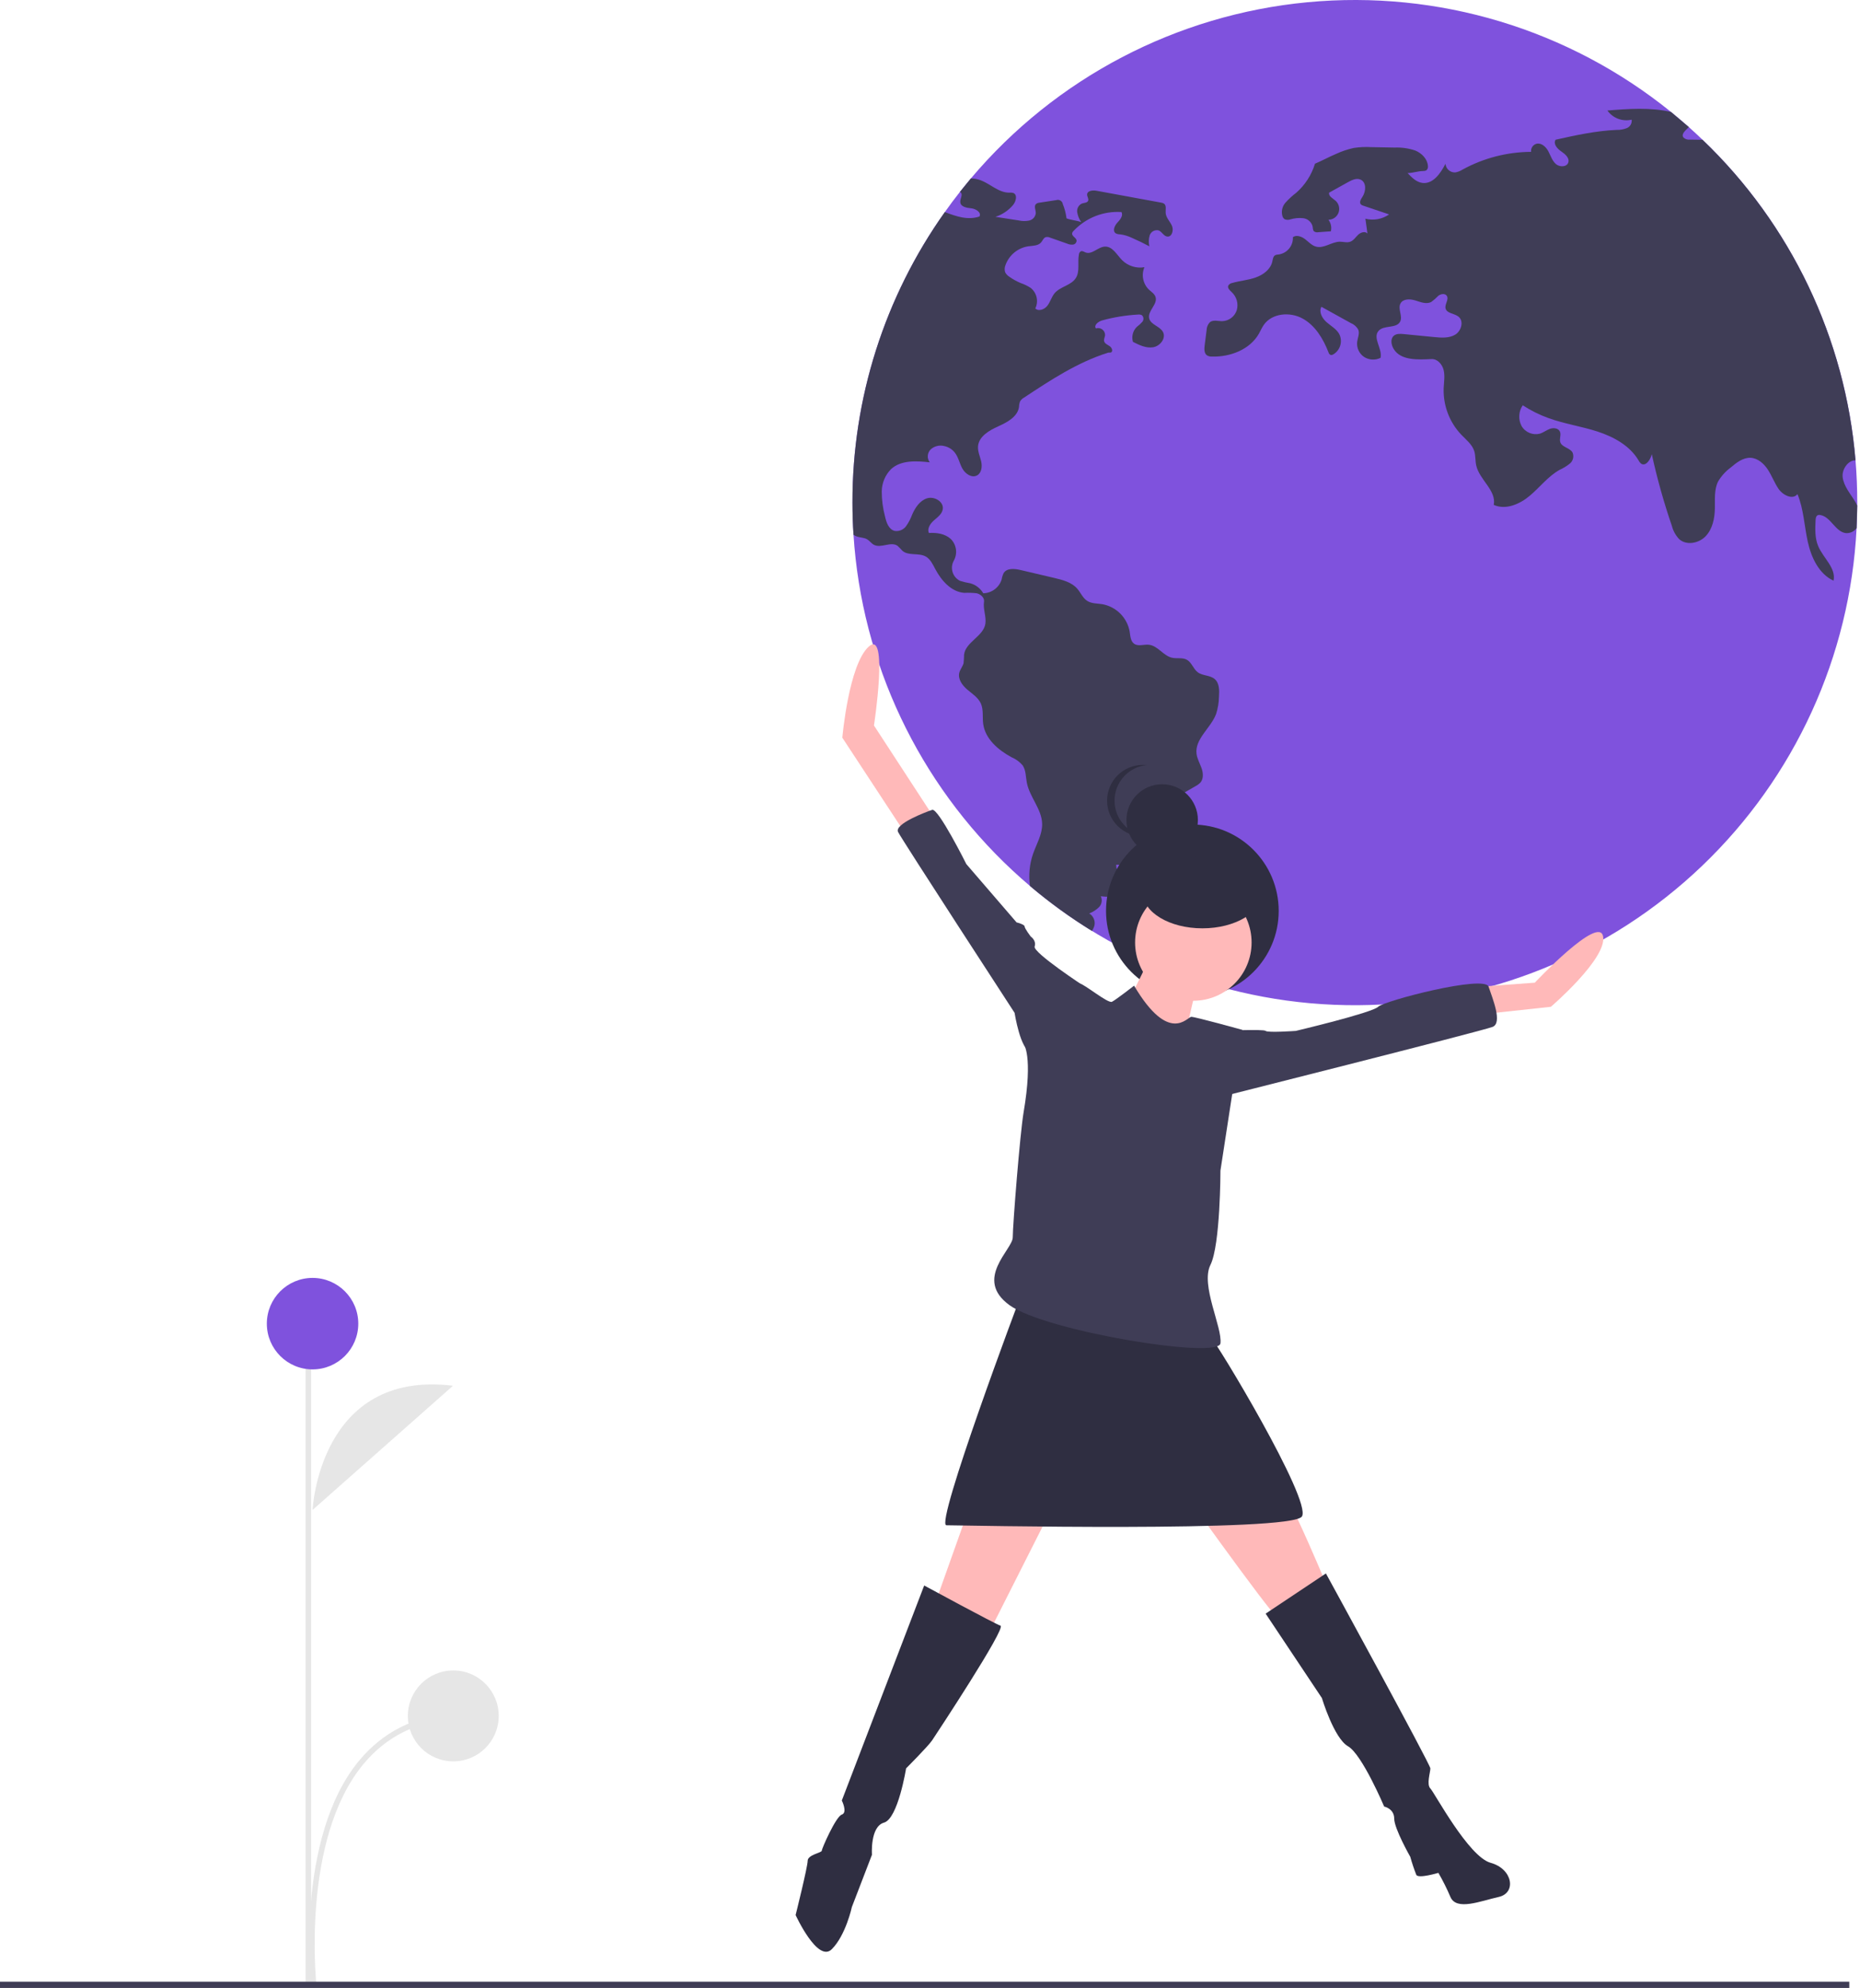 <svg width="117" height="125" viewBox="0 0 117 125" fill="none" xmlns="http://www.w3.org/2000/svg">
<g clip-path="url(#clip0)">
<path d="M19.661 94.944C19.661 94.944 20.072 86.107 28.495 87.134L19.661 94.944Z" fill="#E6E6E6"/>
<path d="M19.562 124.889C19.552 124.796 18.557 115.588 22.583 110.714C24.069 108.916 26.059 107.908 28.5 107.721L28.526 108.068C26.184 108.248 24.275 109.213 22.852 110.935C18.921 115.694 19.898 124.758 19.908 124.849L19.562 124.889Z" fill="#E6E6E6"/>
<path d="M19.572 85.907H19.222V124.624H19.572V85.907Z" fill="#E6E6E6"/>
<path d="M19.661 86.106C21.249 86.106 22.537 84.818 22.537 83.23C22.537 81.641 21.249 80.353 19.661 80.353C18.072 80.353 16.785 81.641 16.785 83.23C16.785 84.818 18.072 86.106 19.661 86.106Z" fill="#7F52DD"/>
<path d="M28.513 110.752C30.092 110.752 31.371 109.473 31.371 107.894C31.371 106.316 30.092 105.036 28.513 105.036C26.935 105.036 25.655 106.316 25.655 107.894C25.655 109.473 26.935 110.752 28.513 110.752Z" fill="#E6E6E6"/>
<path d="M116.827 31.602V31.791C116.823 32.267 116.809 32.739 116.786 33.21C116.377 41.268 112.901 48.863 107.071 54.44C101.241 60.017 93.499 63.154 85.432 63.206C77.364 63.259 69.582 60.224 63.68 54.724C57.778 49.224 54.203 41.674 53.688 33.623C53.645 32.954 53.623 32.281 53.623 31.602C53.612 25.057 55.643 18.671 59.434 13.335C59.737 12.905 60.052 12.483 60.38 12.069C60.606 11.781 60.838 11.499 61.072 11.22C66.407 4.9 74.006 0.923 82.24 0.141C90.473 -0.64 98.685 1.837 105.113 7.041C105.493 7.348 105.868 7.666 106.233 7.991C106.525 8.251 106.813 8.517 107.095 8.788C112.656 14.107 116.078 21.277 116.718 28.945C116.791 29.822 116.827 30.708 116.827 31.602Z" fill="#7F52DD"/>
<path d="M60.38 12.069C60.395 12.075 60.41 12.084 60.423 12.095C60.593 12.234 60.38 12.503 60.406 12.725C60.436 13.008 60.814 13.071 61.1 13.099C61.386 13.129 61.747 13.359 61.612 13.612C60.894 13.86 60.167 13.617 59.434 13.335C55.643 18.671 53.612 25.057 53.623 31.602C53.623 32.281 53.645 32.955 53.688 33.623C53.748 33.667 53.813 33.702 53.883 33.728C54.098 33.81 54.347 33.795 54.545 33.911C54.702 34.003 54.808 34.167 54.965 34.253C55.414 34.498 56.037 34.027 56.456 34.319C56.565 34.418 56.667 34.523 56.764 34.633C57.151 34.969 57.787 34.743 58.234 34.994C58.522 35.156 58.671 35.478 58.825 35.77C59.21 36.501 59.834 37.219 60.657 37.278C60.917 37.266 61.177 37.274 61.435 37.303C61.689 37.361 61.938 37.583 61.898 37.839C61.827 38.279 62.044 38.761 61.986 39.202C61.88 40.008 60.739 40.36 60.642 41.166C60.642 41.344 60.632 41.521 60.612 41.697C60.56 41.908 60.401 42.08 60.345 42.291C60.238 42.688 60.524 43.086 60.836 43.353C61.15 43.621 61.523 43.854 61.696 44.228C61.876 44.626 61.788 45.088 61.846 45.52C61.975 46.464 62.79 47.162 63.628 47.614C63.897 47.726 64.135 47.9 64.325 48.121C64.54 48.433 64.518 48.843 64.591 49.215C64.768 50.125 65.533 50.875 65.554 51.801C65.569 52.462 65.204 53.059 64.985 53.68C64.759 54.332 64.692 55.027 64.789 55.71C66.015 56.749 67.318 57.694 68.687 58.537C68.761 58.427 68.816 58.305 68.848 58.176C68.874 58.033 68.856 57.886 68.796 57.754C68.737 57.622 68.639 57.511 68.515 57.436C68.746 57.349 68.956 57.214 69.132 57.041C69.218 56.952 69.275 56.839 69.295 56.716C69.315 56.594 69.297 56.469 69.243 56.357C69.622 56.404 70.071 56.428 70.32 56.138C70.52 55.906 70.507 55.557 70.428 55.263C70.349 54.966 70.215 54.68 70.213 54.373C71.09 54.415 71.968 54.386 72.84 54.285C72.714 53.859 72.427 53.5 72.04 53.283C72.436 53.216 72.795 52.743 72.92 52.363C73.028 51.974 73.033 51.565 72.937 51.174C72.907 51.073 72.903 50.967 72.924 50.864C72.987 50.728 73.099 50.62 73.238 50.561C73.891 50.185 74.545 49.809 75.198 49.435C75.315 49.376 75.421 49.298 75.512 49.205C75.716 48.962 75.686 48.598 75.581 48.3C75.476 48.001 75.308 47.719 75.267 47.405C75.147 46.466 76.153 45.791 76.493 44.905C76.608 44.551 76.67 44.183 76.677 43.811C76.705 43.411 76.708 42.949 76.402 42.693C76.108 42.446 75.65 42.502 75.342 42.271C75.061 42.061 74.964 41.654 74.657 41.485C74.377 41.33 74.029 41.429 73.717 41.356C73.171 41.229 72.827 40.599 72.268 40.541C71.954 40.507 71.597 40.661 71.34 40.478C71.112 40.315 71.103 39.99 71.06 39.715C70.984 39.287 70.778 38.892 70.471 38.584C70.163 38.275 69.769 38.069 69.34 37.991C69.016 37.94 68.663 37.959 68.386 37.781C68.106 37.6 67.979 37.262 67.758 37.011C67.405 36.609 66.846 36.465 66.324 36.342C65.615 36.177 64.906 36.011 64.198 35.843C63.822 35.753 63.336 35.706 63.132 36.037C63.071 36.163 63.029 36.297 63.007 36.435C62.93 36.683 62.777 36.9 62.569 37.056C62.362 37.212 62.11 37.299 61.85 37.303C61.672 37 61.385 36.776 61.046 36.68C60.825 36.643 60.607 36.591 60.393 36.525C60.281 36.47 60.181 36.393 60.1 36.299C60.019 36.204 59.958 36.094 59.921 35.975C59.884 35.856 59.872 35.731 59.885 35.607C59.898 35.483 59.936 35.363 59.997 35.255C60.119 35.036 60.166 34.784 60.131 34.537C60.095 34.289 59.98 34.06 59.801 33.885C59.44 33.56 58.918 33.481 58.432 33.513C58.305 33.236 58.518 32.924 58.746 32.722C58.976 32.522 59.253 32.324 59.303 32.023C59.382 31.55 58.778 31.191 58.32 31.331C57.862 31.473 57.57 31.918 57.377 32.357C57.283 32.615 57.155 32.86 56.996 33.085C56.915 33.197 56.804 33.283 56.677 33.336C56.549 33.388 56.41 33.404 56.274 33.382C55.895 33.285 55.751 32.836 55.667 32.458C55.533 31.952 55.465 31.431 55.465 30.908C55.469 30.379 55.679 29.873 56.05 29.497C56.676 28.921 57.639 28.977 58.484 29.07C58.393 28.949 58.35 28.799 58.362 28.649C58.374 28.498 58.44 28.358 58.548 28.253C58.661 28.152 58.797 28.081 58.944 28.045C59.091 28.009 59.244 28.009 59.391 28.046C59.646 28.099 59.875 28.236 60.042 28.435C60.283 28.728 60.352 29.125 60.532 29.456C60.715 29.79 61.124 30.073 61.457 29.895C61.747 29.74 61.792 29.34 61.721 29.02C61.648 28.702 61.496 28.39 61.521 28.063C61.571 27.442 62.218 27.066 62.788 26.81C63.357 26.554 64.009 26.208 64.099 25.589C64.103 25.469 64.126 25.35 64.168 25.236C64.231 25.135 64.319 25.052 64.424 24.996C66.085 23.897 67.777 22.784 69.678 22.184C69.777 22.151 69.787 22.186 69.888 22.162C70.03 22.081 69.936 21.855 69.8 21.765C69.665 21.674 69.484 21.603 69.45 21.444C69.426 21.328 69.495 21.212 69.512 21.094C69.517 21.022 69.504 20.951 69.474 20.886C69.445 20.82 69.399 20.764 69.343 20.72C69.286 20.676 69.22 20.647 69.149 20.635C69.079 20.623 69.006 20.628 68.938 20.651C68.786 20.449 69.087 20.215 69.332 20.146C70.065 19.945 70.819 19.822 71.578 19.78C71.666 19.766 71.756 19.781 71.834 19.823C71.89 19.877 71.923 19.95 71.927 20.028C71.93 20.105 71.904 20.181 71.853 20.24C71.75 20.355 71.635 20.46 71.511 20.552C71.388 20.672 71.3 20.823 71.257 20.99C71.214 21.156 71.217 21.331 71.266 21.496C71.664 21.698 72.094 21.906 72.535 21.835C72.973 21.765 73.362 21.27 73.156 20.877C72.965 20.509 72.386 20.425 72.288 20.023C72.171 19.552 72.838 19.133 72.687 18.673C72.623 18.471 72.421 18.351 72.266 18.207C72.084 18.027 71.96 17.797 71.911 17.546C71.861 17.296 71.888 17.036 71.989 16.801C71.737 16.845 71.478 16.828 71.235 16.751C70.991 16.675 70.769 16.542 70.587 16.362C70.252 16.024 69.985 15.489 69.508 15.506C69.072 15.519 68.695 16.029 68.287 15.874C68.186 15.835 68.08 15.758 67.984 15.803C67.952 15.824 67.925 15.851 67.905 15.883C67.885 15.916 67.873 15.952 67.87 15.99C67.766 16.487 67.945 17.052 67.674 17.482C67.38 17.949 66.698 18.013 66.341 18.434C66.148 18.662 66.073 18.97 65.894 19.21C65.716 19.451 65.339 19.606 65.124 19.395C65.23 19.18 65.258 18.934 65.206 18.7C65.154 18.466 65.023 18.256 64.836 18.105C64.638 17.976 64.424 17.872 64.2 17.796C63.949 17.69 63.711 17.558 63.488 17.4C63.378 17.333 63.288 17.236 63.228 17.121C63.181 16.976 63.187 16.819 63.245 16.678C63.354 16.368 63.546 16.093 63.799 15.883C64.053 15.673 64.358 15.536 64.684 15.487C64.968 15.448 65.299 15.461 65.488 15.244C65.587 15.13 65.638 14.956 65.784 14.911C65.876 14.892 65.972 14.903 66.057 14.943C66.412 15.068 66.765 15.193 67.12 15.317C67.238 15.371 67.368 15.393 67.498 15.38C67.562 15.371 67.621 15.339 67.662 15.289C67.703 15.239 67.723 15.175 67.719 15.111C67.685 14.935 67.414 14.851 67.44 14.672C67.452 14.614 67.483 14.561 67.528 14.522C67.911 14.114 68.38 13.796 68.901 13.59C69.421 13.385 69.981 13.297 70.54 13.333C70.673 13.554 70.462 13.815 70.284 14.002C70.108 14.191 69.966 14.526 70.181 14.67C70.267 14.716 70.365 14.738 70.462 14.735C70.724 14.77 70.978 14.847 71.215 14.963C71.582 15.122 71.944 15.298 72.296 15.487C72.244 15.257 72.253 15.017 72.322 14.79C72.361 14.68 72.44 14.587 72.543 14.531C72.646 14.475 72.767 14.46 72.881 14.487C73.092 14.569 73.199 14.849 73.425 14.874C73.724 14.909 73.842 14.466 73.717 14.191C73.593 13.916 73.343 13.688 73.324 13.385C73.309 13.182 73.386 12.931 73.225 12.808C73.168 12.77 73.102 12.747 73.034 12.74C71.683 12.492 70.333 12.245 68.981 11.996C68.74 11.951 68.394 11.985 68.383 12.228C68.377 12.366 68.5 12.501 68.446 12.626C68.388 12.759 68.199 12.748 68.061 12.796C67.958 12.842 67.872 12.922 67.818 13.021C67.764 13.121 67.743 13.236 67.76 13.348C67.797 13.572 67.884 13.784 68.014 13.969C67.749 13.86 67.352 13.84 67.087 13.729C67.049 13.422 66.971 13.123 66.855 12.836C66.848 12.791 66.832 12.747 66.807 12.709C66.781 12.67 66.748 12.638 66.709 12.614C66.67 12.59 66.626 12.574 66.58 12.569C66.534 12.563 66.488 12.568 66.444 12.583C66.096 12.636 65.748 12.688 65.4 12.742C65.312 12.746 65.228 12.778 65.161 12.834C65.026 12.978 65.159 13.208 65.154 13.406C65.142 13.517 65.095 13.621 65.021 13.703C64.947 13.786 64.848 13.844 64.74 13.868C64.521 13.913 64.295 13.91 64.078 13.86C63.59 13.784 63.104 13.709 62.616 13.634C63.046 13.497 63.429 13.24 63.721 12.894C63.914 12.666 64.017 12.241 63.738 12.133C63.655 12.111 63.569 12.104 63.484 12.114C62.822 12.118 62.3 11.566 61.681 11.332C61.486 11.259 61.28 11.221 61.072 11.22L60.38 12.069Z" fill="#3F3D56"/>
<path d="M116.786 33.211C116.71 33.312 116.611 33.394 116.496 33.449C116.381 33.503 116.255 33.528 116.128 33.522C115.455 33.464 115.171 32.495 114.505 32.385C114.446 32.37 114.384 32.376 114.329 32.402C114.23 32.456 114.213 32.589 114.206 32.701C114.178 33.256 114.155 33.832 114.372 34.344C114.688 35.092 115.507 35.719 115.335 36.513C114.41 36.085 113.929 35.047 113.712 34.051C113.492 33.056 113.458 32.011 113.067 31.07C112.768 31.45 112.145 31.136 111.874 30.736C111.616 30.358 111.457 29.919 111.207 29.535C110.958 29.152 110.575 28.808 110.119 28.786C109.64 28.765 109.223 29.094 108.858 29.406C108.54 29.64 108.273 29.937 108.073 30.278C107.817 30.794 107.884 31.401 107.871 31.975C107.858 32.594 107.727 33.249 107.303 33.705C106.88 34.159 106.099 34.318 105.633 33.907C105.407 33.672 105.247 33.383 105.166 33.067C104.659 31.589 104.237 30.083 103.902 28.556C103.825 28.905 103.517 29.354 103.225 29.15C103.16 29.094 103.107 29.025 103.07 28.948C102.524 28.025 101.516 27.471 100.495 27.137C99.476 26.806 98.403 26.652 97.395 26.286C96.829 26.081 96.289 25.812 95.785 25.484C95.656 25.673 95.582 25.893 95.568 26.121C95.554 26.349 95.602 26.576 95.707 26.779C95.82 26.977 95.996 27.132 96.207 27.221C96.418 27.309 96.651 27.325 96.872 27.267C97.096 27.193 97.285 27.039 97.507 26.961C97.728 26.886 98.027 26.923 98.124 27.137C98.218 27.342 98.076 27.589 98.147 27.804C98.253 28.129 98.745 28.154 98.917 28.451C98.967 28.569 98.979 28.699 98.95 28.824C98.921 28.948 98.853 29.06 98.756 29.143C98.558 29.305 98.339 29.439 98.106 29.543C97.384 29.945 96.87 30.631 96.238 31.164C95.606 31.699 94.714 32.089 93.962 31.747C94.14 30.837 93.059 30.171 92.859 29.266C92.792 28.967 92.826 28.651 92.734 28.361C92.599 27.939 92.225 27.651 91.919 27.333C91.548 26.943 91.259 26.482 91.069 25.978C90.879 25.474 90.792 24.937 90.812 24.399C90.829 24.025 90.898 23.644 90.812 23.279C90.728 22.915 90.425 22.563 90.051 22.578C89.198 22.616 88.121 22.681 87.673 21.952C87.512 21.692 87.443 21.312 87.675 21.112C87.839 20.972 88.08 20.985 88.293 21.006C88.935 21.069 89.576 21.133 90.219 21.195C90.668 21.238 91.154 21.275 91.541 21.041C91.928 20.806 92.096 20.181 91.737 19.904C91.476 19.701 91.008 19.712 90.93 19.392C90.868 19.123 91.165 18.82 91.003 18.594C90.889 18.435 90.632 18.478 90.475 18.599C90.338 18.741 90.189 18.871 90.03 18.988C89.722 19.147 89.357 18.994 89.026 18.891C88.695 18.788 88.252 18.779 88.093 19.087C87.912 19.428 88.249 19.88 88.073 20.224C87.837 20.677 87.041 20.419 86.71 20.811C86.332 21.258 86.968 21.929 86.841 22.5C86.678 22.581 86.497 22.619 86.315 22.608C86.133 22.598 85.956 22.541 85.803 22.442C85.653 22.34 85.533 22.199 85.456 22.034C85.38 21.869 85.35 21.686 85.369 21.505C85.399 21.247 85.534 20.983 85.444 20.74C85.347 20.552 85.186 20.405 84.99 20.325C84.367 19.979 83.743 19.634 83.12 19.291C82.946 19.613 83.165 20.011 83.44 20.254C83.713 20.495 84.057 20.677 84.238 20.996C84.352 21.216 84.378 21.472 84.31 21.711C84.242 21.95 84.086 22.154 83.873 22.281C83.846 22.3 83.815 22.312 83.782 22.318C83.75 22.323 83.717 22.322 83.686 22.313C83.656 22.296 83.63 22.273 83.609 22.245C83.588 22.217 83.573 22.186 83.565 22.152C83.236 21.307 82.74 20.475 81.948 20.035C81.155 19.592 80.018 19.684 79.498 20.426C79.375 20.602 79.291 20.804 79.184 20.991C78.614 21.982 77.389 22.451 76.245 22.421C76.133 22.428 76.022 22.402 75.925 22.346C75.74 22.219 75.748 21.948 75.776 21.724C75.817 21.408 75.856 21.095 75.897 20.778C75.898 20.585 75.972 20.4 76.105 20.26C76.318 20.093 76.623 20.198 76.894 20.194C77.099 20.185 77.295 20.113 77.457 19.988C77.619 19.863 77.739 19.691 77.799 19.495C77.854 19.298 77.853 19.089 77.798 18.892C77.743 18.695 77.635 18.517 77.486 18.377C77.363 18.261 77.197 18.115 77.262 17.958C77.288 17.915 77.323 17.878 77.365 17.849C77.407 17.821 77.455 17.802 77.505 17.794C77.989 17.655 78.502 17.618 78.977 17.451C79.455 17.285 79.917 16.945 80.031 16.453C80.065 16.302 80.08 16.12 80.216 16.045C80.284 16.017 80.357 16.003 80.431 16.002C80.689 15.964 80.924 15.832 81.09 15.63C81.256 15.429 81.341 15.172 81.327 14.912C81.555 14.752 81.875 14.871 82.097 15.041C82.316 15.21 82.512 15.434 82.78 15.507C83.281 15.645 83.765 15.2 84.285 15.198C84.505 15.198 84.73 15.275 84.934 15.2C85.143 15.124 85.268 14.918 85.427 14.765C85.588 14.611 85.868 14.518 86.016 14.684C85.973 14.372 85.932 14.062 85.889 13.753C86.142 13.817 86.406 13.825 86.663 13.779C86.92 13.732 87.164 13.631 87.379 13.482C86.837 13.299 86.297 13.117 85.756 12.934C85.699 12.92 85.646 12.892 85.603 12.852C85.485 12.725 85.603 12.527 85.698 12.383C85.928 12.037 85.966 11.468 85.588 11.296C85.33 11.177 85.036 11.319 84.788 11.457C84.393 11.676 83.997 11.898 83.602 12.117C83.565 12.343 83.84 12.472 84.01 12.622C84.114 12.714 84.187 12.835 84.22 12.969C84.254 13.103 84.246 13.245 84.197 13.374C84.149 13.504 84.062 13.616 83.949 13.695C83.836 13.775 83.701 13.818 83.563 13.819C83.641 13.921 83.695 14.039 83.721 14.165C83.748 14.29 83.746 14.419 83.716 14.544C83.451 14.563 83.185 14.583 82.918 14.602C82.874 14.611 82.828 14.611 82.784 14.602C82.74 14.593 82.698 14.576 82.66 14.55C82.574 14.475 82.587 14.342 82.565 14.23C82.53 14.097 82.455 13.977 82.351 13.886C82.247 13.795 82.118 13.737 81.981 13.721C81.707 13.69 81.43 13.715 81.166 13.796C81.051 13.836 80.926 13.833 80.813 13.787C80.749 13.745 80.701 13.683 80.676 13.611C80.629 13.464 80.621 13.307 80.653 13.155C80.684 13.004 80.754 12.863 80.856 12.747C81.063 12.518 81.29 12.308 81.536 12.121C82.092 11.634 82.501 11.001 82.716 10.294C83.154 10.109 83.608 9.86 84.049 9.675C84.403 9.511 84.774 9.386 85.156 9.303C85.515 9.248 85.879 9.231 86.242 9.251C86.736 9.26 87.233 9.268 87.727 9.279C88.168 9.261 88.609 9.324 89.028 9.466C89.434 9.634 89.793 9.997 89.821 10.436C89.829 10.486 89.825 10.537 89.808 10.585C89.791 10.633 89.762 10.675 89.724 10.709C89.667 10.74 89.602 10.755 89.537 10.752C89.127 10.765 88.953 10.868 88.542 10.883C88.802 11.16 89.094 11.453 89.473 11.502C90.139 11.588 90.619 10.898 90.926 10.298C90.937 10.451 91.007 10.593 91.122 10.695C91.236 10.796 91.386 10.849 91.539 10.842C91.703 10.814 91.861 10.752 92.001 10.662C93.323 9.939 94.804 9.556 96.311 9.548C96.296 9.434 96.325 9.318 96.39 9.224C96.456 9.129 96.554 9.062 96.666 9.036C96.973 8.976 97.249 9.24 97.397 9.516C97.543 9.791 97.635 10.109 97.872 10.315C98.106 10.522 98.56 10.511 98.652 10.214C98.743 9.928 98.444 9.683 98.197 9.513C97.947 9.346 97.687 9.034 97.855 8.785C99.119 8.503 100.394 8.224 101.69 8.168C101.91 8.174 102.13 8.136 102.335 8.056C102.437 8.013 102.521 7.938 102.576 7.841C102.63 7.745 102.651 7.634 102.636 7.525C102.353 7.591 102.057 7.571 101.785 7.469C101.513 7.366 101.278 7.185 101.11 6.949C102.44 6.839 103.833 6.742 105.113 7.041L106.233 7.991C106.02 8.213 105.736 8.421 105.891 8.643C105.942 8.694 106.004 8.732 106.072 8.756C106.14 8.779 106.213 8.787 106.284 8.778C106.555 8.783 106.826 8.789 107.095 8.789C112.655 14.108 116.078 21.277 116.717 28.945C116.266 28.928 115.851 29.5 115.909 29.999C115.978 30.577 116.395 31.042 116.694 31.54C116.743 31.621 116.788 31.705 116.827 31.792L116.786 33.211Z" fill="#3F3D56"/>
<path d="M75.004 62.707C78.003 62.707 80.434 60.276 80.434 57.276C80.434 54.277 78.003 51.846 75.004 51.846C72.004 51.846 69.573 54.277 69.573 57.276C69.573 60.276 72.004 62.707 75.004 62.707Z" fill="#2F2E41"/>
<path d="M72.411 60.02C72.411 60.02 70.642 63.937 70.137 64.064C69.631 64.19 74.306 66.464 74.306 66.464C74.306 66.464 75.191 61.663 75.57 61.41C75.949 61.158 72.411 60.02 72.411 60.02Z" fill="#FFB9B9"/>
<path d="M61.924 92.113L58.639 101.337L62.177 102.727L68.242 90.724L61.924 92.113Z" fill="#FFB9B9"/>
<path d="M73.422 92.366C73.422 92.366 79.992 101.59 80.371 101.716C80.751 101.842 83.404 99.568 83.404 99.568C83.404 99.568 80.119 91.608 79.108 91.229C78.097 90.85 73.422 92.366 73.422 92.366Z" fill="#FFB9B9"/>
<path d="M58.134 99.694L52.953 113.214C52.953 113.214 53.332 113.972 52.953 114.098C52.574 114.225 51.69 116.246 51.69 116.373C51.69 116.499 50.805 116.625 50.805 117.004C50.805 117.384 50.047 120.416 50.047 120.416C50.047 120.416 51.437 123.448 52.322 122.564C53.206 121.679 53.585 119.911 53.585 119.911L54.849 116.625C54.849 116.625 54.722 114.856 55.607 114.604C56.491 114.351 56.996 111.192 56.996 111.192C56.996 111.192 58.386 109.802 58.639 109.423C58.892 109.044 63.314 102.348 62.935 102.221C62.556 102.095 58.134 99.694 58.134 99.694Z" fill="#2F2E41"/>
<path d="M79.613 101.464L83.404 98.936C83.404 98.936 89.974 110.94 89.974 111.193C89.974 111.445 89.721 112.203 89.974 112.456C90.227 112.709 92.375 116.752 93.764 117.131C95.154 117.51 95.407 119.026 94.27 119.279C93.133 119.532 91.617 120.164 91.237 119.279C91.016 118.759 90.763 118.252 90.479 117.763C90.479 117.763 89.216 118.142 89.09 117.889C88.944 117.517 88.817 117.137 88.71 116.752C88.71 116.752 87.7 114.983 87.7 114.351C87.7 113.72 87.068 113.593 87.068 113.593C87.068 113.593 85.678 110.308 84.794 109.803C83.909 109.297 83.151 106.77 83.151 106.77L79.613 101.464Z" fill="#2F2E41"/>
<path d="M75.065 62.926C77.088 62.926 78.729 61.285 78.729 59.262C78.729 57.238 77.088 55.598 75.065 55.598C73.041 55.598 71.401 57.238 71.401 59.262C71.401 61.285 73.041 62.926 75.065 62.926Z" fill="#FFB9B9"/>
<path d="M64.198 81.5C64.198 81.5 58.775 95.907 59.533 95.907C60.291 95.907 81.265 96.363 81.896 95.352C82.528 94.341 76.454 84.28 76.202 84.153C75.949 84.027 64.198 81.5 64.198 81.5Z" fill="#2F2E41"/>
<path d="M58.765 51.429L54.975 45.617C54.975 45.617 55.912 39.52 54.648 40.657C53.385 41.794 52.985 46.386 52.985 46.386L57.375 53.072L58.765 51.429Z" fill="#FFB9B9"/>
<path d="M93.133 62.042L96.544 61.789C96.544 61.789 100.588 57.493 100.84 58.883C101.093 60.273 97.555 63.306 97.555 63.306L92.88 63.811L93.133 62.042Z" fill="#FFB9B9"/>
<path d="M68.242 63.306V62.042C68.242 62.042 64.957 59.894 65.083 59.515C65.21 59.136 64.831 58.883 64.831 58.883C64.831 58.883 64.451 58.378 64.451 58.252C64.451 58.125 63.946 57.999 63.946 57.999L60.787 54.335C60.787 54.335 59.018 50.797 58.639 50.923C58.26 51.05 56.239 51.808 56.491 52.313C56.744 52.819 63.82 63.685 63.82 63.685C63.82 63.685 64.199 66.085 64.831 66.085C65.462 66.085 68.242 63.306 68.242 63.306Z" fill="#3F3D56"/>
<path d="M76.707 64.822C76.707 64.822 79.487 64.696 79.613 64.822C79.74 64.948 81.509 64.822 81.509 64.822C81.509 64.822 86.31 63.685 86.689 63.306C87.068 62.927 93.386 61.284 93.638 62.042C93.891 62.8 94.523 64.317 93.891 64.569C93.259 64.822 76.202 69.118 76.202 69.118L76.707 64.822Z" fill="#3F3D56"/>
<path d="M73.104 53.808C74.345 53.808 75.351 52.802 75.351 51.561C75.351 50.32 74.345 49.313 73.104 49.313C71.862 49.313 70.856 50.32 70.856 51.561C70.856 52.802 71.862 53.808 73.104 53.808Z" fill="#2F2E41"/>
<path d="M70.108 50.344C70.108 49.788 70.313 49.253 70.685 48.84C71.057 48.427 71.568 48.167 72.121 48.109C72.043 48.101 71.965 48.097 71.887 48.097C71.291 48.097 70.719 48.333 70.297 48.755C69.876 49.176 69.639 49.748 69.639 50.344C69.639 50.94 69.876 51.511 70.297 51.933C70.719 52.354 71.291 52.591 71.887 52.591C71.965 52.591 72.043 52.587 72.121 52.579C71.568 52.521 71.057 52.261 70.685 51.848C70.313 51.435 70.108 50.899 70.108 50.344Z" fill="#2F2E41"/>
<path d="M75.636 58.372C77.704 58.372 79.381 57.366 79.381 56.125C79.381 54.884 77.704 53.878 75.636 53.878C73.567 53.878 71.89 54.884 71.89 56.125C71.89 57.366 73.567 58.372 75.636 58.372Z" fill="#2F2E41"/>
<path d="M71.337 61.979C71.337 61.979 70.2 62.863 69.947 62.99C69.695 63.116 68.178 61.852 67.926 61.852C67.673 61.852 64.388 65.643 64.388 65.643C64.388 65.643 64.998 66.346 64.388 69.939C64.159 71.286 63.705 77.047 63.705 77.805C63.705 78.563 61.229 80.426 63.503 82.069C65.778 83.711 76.644 85.48 76.77 84.469C76.897 83.459 75.507 80.805 76.138 79.542C76.77 78.278 76.77 73.603 76.77 73.603L77.528 68.675L78.16 64.759C78.16 64.759 75.191 63.937 74.938 63.937C74.686 63.937 73.548 65.706 71.337 61.979Z" fill="#3F3D56"/>
<path d="M116.327 124.607H0V125H116.327V124.607Z" fill="#3F3D56"/>
</g>
<defs>
<clipPath id="clip0">
<rect width="116.827" height="125" fill="white"/>
</clipPath>
</defs>
</svg>
